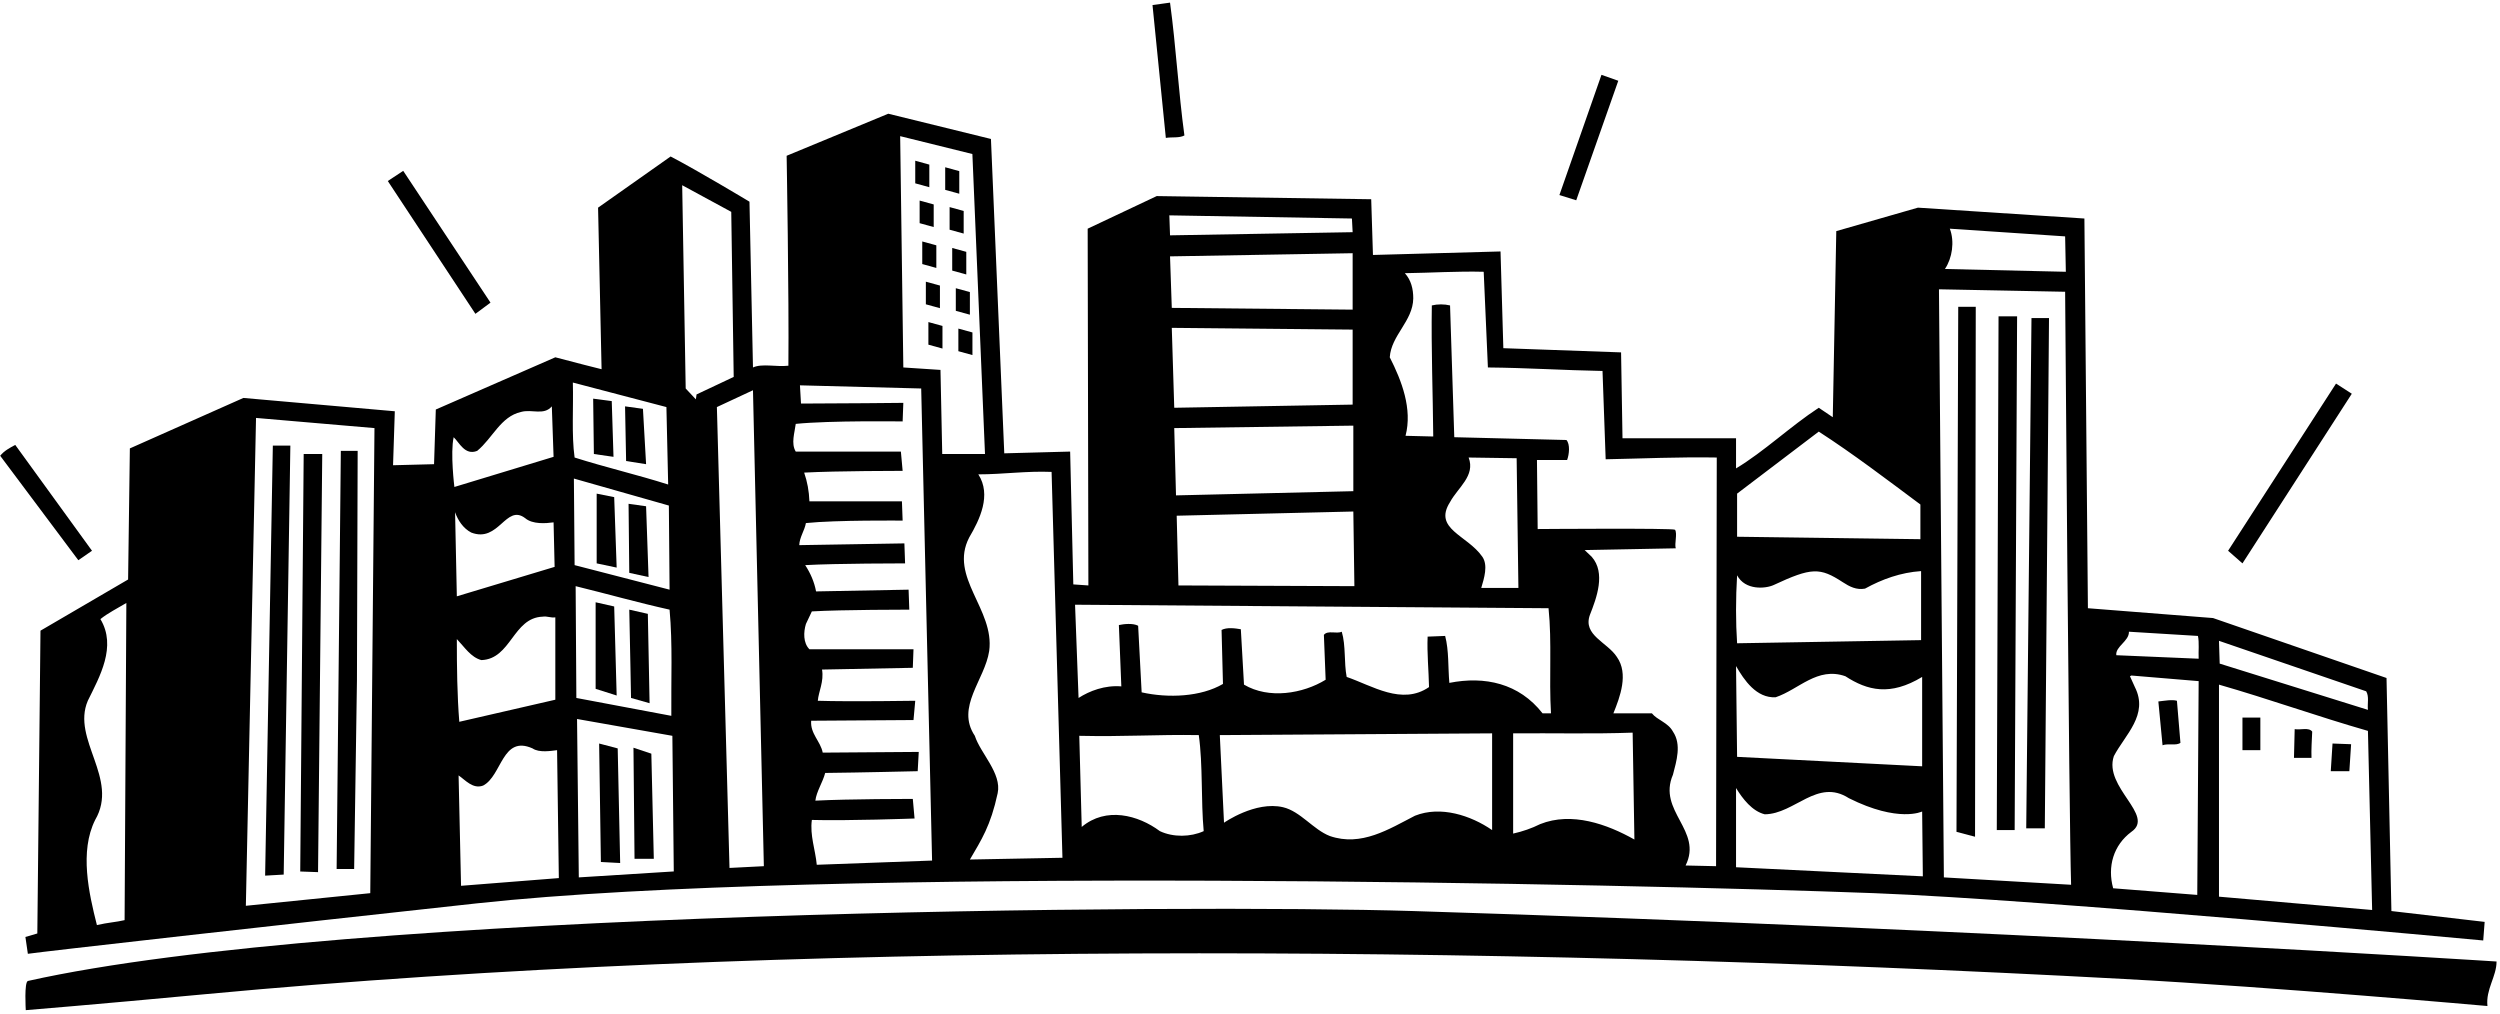 <?xml version="1.0" encoding="UTF-8"?>
<svg xmlns="http://www.w3.org/2000/svg" xmlns:xlink="http://www.w3.org/1999/xlink" width="535pt" height="217pt" viewBox="0 0 535 217" version="1.1">
<g id="surface1">
<path style=" stroke:none;fill-rule:nonzero;fill:rgb(0%,0%,0%);fill-opacity:1;" d="M 104.965 64.762 L 86.289 36.562 L 82.988 38.738 L 101.738 67.16 L 104.965 64.762 "/>
<path style=" stroke:none;fill-rule:nonzero;fill:rgb(0%,0%,0%);fill-opacity:1;" d="M 503.285 84.262 L 499.91 82.086 L 476.812 117.863 L 479.887 120.562 L 503.285 84.262 "/>
<path style=" stroke:none;fill-rule:nonzero;fill:rgb(0%,0%,0%);fill-opacity:1;" d="M 253.465 28.988 C 252.188 19.613 251.664 9.938 250.387 0.562 C 249.113 0.711 247.914 0.938 246.637 1.086 L 249.488 29.512 C 250.84 29.285 252.34 29.586 253.465 28.988 "/>
<path style=" stroke:none;fill-rule:nonzero;fill:rgb(0%,0%,0%);fill-opacity:1;" d="M 346.312 17.285 L 342.715 16.012 L 333.715 41.738 L 337.312 42.863 L 346.312 17.285 "/>
<path style=" stroke:none;fill-rule:nonzero;fill:rgb(0%,0%,0%);fill-opacity:1;" d="M 534.262 205.762 C 534.262 205.762 426.117 198.785 302.438 194.965 C 253.555 193.453 73.586 194.77 5.984 209.922 C 5.145 210.109 5.516 216.172 5.516 216.172 C 5.516 216.172 20 215 44.137 212.738 C 166.215 201.293 316.688 202.062 454.5 209.5 C 487.277 211.27 532.312 215.289 532.312 215.289 C 531.938 211.688 534.262 208.988 534.262 205.762 "/>
<path style=" stroke:none;fill-rule:nonzero;fill:rgb(0%,0%,0%);fill-opacity:1;" d="M 7.988 199.762 L 5.438 200.512 L 5.961 204.113 C 8.961 203.66 59 198 102.113 193.312 C 175.883 185.293 348.492 189.156 401.062 191.137 C 437.875 192.527 531.41 201.262 531.41 201.262 L 531.715 197.285 L 511.762 194.965 L 510.715 145.09 L 473.59 132.262 L 446.812 130.16 L 446.062 46.762 L 410.438 44.438 L 392.965 49.461 L 392.215 89.285 L 389.215 87.262 C 383.137 91.238 377.512 96.637 371.512 100.238 L 371.512 93.785 L 347.215 93.785 L 346.91 75.41 L 321.715 74.512 L 321.113 53.812 L 293.812 54.562 L 293.438 42.637 L 247.539 41.961 L 232.762 48.938 L 232.914 125.285 L 229.688 125.062 L 229.012 96.637 L 214.914 97.012 L 212.062 29.738 L 190.09 24.336 L 168.34 33.336 C 168.34 33.336 168.863 63.637 168.715 78.262 C 166.164 78.562 163.09 77.738 161.137 78.637 L 160.387 43.16 C 160.387 43.16 149.289 36.488 143.512 33.488 L 127.988 44.438 L 128.738 79.012 C 128.738 79.012 122.137 77.363 118.84 76.461 L 93.262 87.637 L 92.887 99.336 L 84.113 99.562 L 84.488 88.012 L 52.086 85.16 L 27.789 95.961 L 27.414 124.012 L 8.664 134.965 Z M 506.363 147.938 C 507.035 149.062 506.59 150.562 506.738 151.91 L 475.012 142.012 L 474.863 137.137 Z M 474.863 146.512 C 485.59 149.59 496.012 153.34 506.738 156.41 L 507.637 194.738 L 474.863 191.887 Z M 455.59 135.188 L 470.363 136.09 C 470.66 137.59 470.438 139.312 470.512 140.965 L 452.887 140.215 C 452.66 138.34 455.66 137.215 455.59 135.188 Z M 452.363 161.812 C 454.762 157.238 459.863 152.965 456.863 147.035 L 455.812 144.715 L 456.113 144.562 L 470.512 145.762 L 470.215 191.512 L 452.215 190.09 C 450.938 185.438 452.285 180.863 456.113 178.012 C 461.25 174.5 450.113 168.488 452.363 161.812 Z M 248.215 177.863 C 243.582 174.414 236.684 172.586 231.488 176.965 L 230.965 157.465 C 240.715 157.688 247.465 157.16 256.539 157.312 C 257.438 163.688 256.988 171.34 257.59 177.863 C 254.812 179.137 251.062 179.215 248.215 177.863 Z M 319.312 177.637 C 314.738 174.488 308.285 172.387 302.812 174.562 C 297.262 177.41 291.34 181.238 284.59 178.91 C 281.047 177.551 278.297 173.617 274.559 172.742 C 268.641 171.363 261.938 176.062 261.938 176.062 L 261.039 157.312 L 319.312 156.938 Z M 329.59 176.363 C 327.785 177.262 325.84 177.938 323.812 178.387 L 323.812 156.938 C 332.363 156.863 340.988 157.09 349.387 156.785 L 349.762 179.66 C 343.91 176.363 336.34 173.66 329.59 176.363 Z M 417.262 48.938 L 441.938 50.586 L 442.09 58.16 L 416.215 57.562 C 417.785 55.238 418.312 51.711 417.262 48.938 Z M 441.938 62.438 C 441.938 62.438 442.762 174.562 443.215 189.34 L 415.988 187.762 L 414.938 61.91 C 423.938 62.062 432.938 62.285 441.938 62.438 Z M 371.738 105.637 L 389.215 92.363 C 396.637 97.16 403.91 102.711 410.965 107.965 C 410.965 110.438 410.965 113.137 410.965 115.387 L 371.738 114.863 Z M 371.738 123.113 C 373.465 126.375 377.836 126.004 379.59 125.184 C 387.668 121.418 389.461 121.395 394.359 124.594 C 395.793 125.531 397.273 126.301 399.113 125.965 C 402.785 123.938 406.762 122.512 411.113 122.215 L 411.113 136.988 L 371.738 137.66 C 371.438 133.16 371.438 128.062 371.738 123.113 Z M 379.988 149.215 C 384.938 147.562 388.91 142.613 394.91 144.715 C 399.637 147.785 404.5 149 411.34 144.863 L 411.34 163.988 L 371.738 161.965 L 371.512 142.535 C 373.238 145.535 375.863 149.438 379.988 149.215 Z M 371.512 168.637 C 372.938 170.965 374.965 173.59 377.66 174.262 C 384.113 174.188 388.91 166.465 395.66 170.812 C 406.312 176.141 411.34 173.66 411.34 173.66 L 411.488 187.535 L 371.512 185.59 Z M 300.637 58.461 C 306.262 58.387 311.812 58.012 317.512 58.16 L 318.41 78.637 C 326.66 78.711 334.762 79.238 342.938 79.387 L 343.613 98.285 C 351.34 98.137 359.363 97.762 367.387 97.91 L 367.238 185.363 L 360.715 185.215 C 364.465 177.715 354.637 173.59 358.012 165.785 C 358.762 162.863 359.887 159.34 358.012 156.562 C 356.965 154.613 354.637 154.09 353.512 152.66 L 345.262 152.66 C 346.688 149.137 348.562 144.188 346.012 140.59 C 343.988 137.438 338.66 135.938 340.238 131.59 C 341.66 127.988 343.688 122.59 340.613 119.137 L 339.113 117.715 L 358.613 117.34 C 358.301 116.352 358.992 114.219 358.461 113.367 C 358.223 112.988 329.062 113.215 329.062 113.215 L 328.91 98.438 L 335.363 98.438 C 335.812 97.238 336.035 95.062 335.215 94.16 C 326.965 93.938 319.465 93.785 311.215 93.562 L 310.312 65.363 C 309.113 65.062 307.613 65.062 306.41 65.363 C 306.262 74.586 306.637 84.262 306.715 93.41 L 300.785 93.262 C 302.285 87.488 299.965 81.488 297.41 76.461 C 297.715 71.738 302.363 68.738 302.438 63.863 C 302.438 61.836 301.988 59.961 300.637 58.461 Z M 317.215 119.137 C 314 114.5 306.637 113.215 310.312 107.438 C 311.965 104.363 315.785 101.812 314.285 97.91 L 324.562 98.062 L 324.938 125.812 L 316.988 125.812 C 317.59 123.785 318.492 120.984 317.215 119.137 Z M 289.84 125.438 L 252.188 125.285 L 251.812 110.363 L 289.613 109.465 Z M 289.613 105.113 L 251.664 106.012 L 251.289 91.613 L 289.613 91.086 Z M 289.465 70.535 C 289.465 76.312 289.465 81.035 289.465 86.586 L 251.289 87.262 L 250.762 70.16 Z M 250.387 54.863 L 289.465 54.188 L 289.465 66.262 L 250.762 65.887 Z M 289.312 46.762 L 289.465 49.688 L 250.387 50.363 L 250.238 46.086 Z M 331.387 130.16 C 332.137 137.438 331.465 145.012 331.91 152.66 L 330.113 152.66 C 325.09 146.215 317.738 144.637 310.16 146.137 C 309.863 142.84 310.09 139.238 309.262 136.09 L 305.512 136.238 C 305.363 139.762 305.738 143.438 305.812 147.035 C 300.035 151.012 293.66 146.738 288.188 144.863 C 287.59 141.785 288.035 138.188 287.137 135.188 C 286.012 135.715 284.137 134.812 283.312 135.863 L 283.688 145.465 C 278.812 148.465 271.535 149.66 266.215 146.512 L 265.539 134.66 C 264.262 134.438 262.539 134.215 261.414 134.812 L 261.715 146.363 C 256.988 149.137 250.012 149.438 244.312 148.16 L 243.562 133.91 C 242.438 133.312 240.488 133.535 239.438 133.762 L 239.965 146.887 C 236.438 146.59 233.137 147.863 230.812 149.363 L 230.062 129.41 Z M 225.039 100.988 L 227.363 183.562 L 207.562 183.938 C 210 179.75 212 176.75 213.5 169.75 C 214.41 165.492 209.812 161.215 208.613 157.465 C 204.488 151.312 210.75 145.5 211.688 139.312 C 212.887 130.387 203 123.5 207.414 115.012 C 209.664 111.188 212.215 105.938 209.363 101.512 C 214.688 101.512 219.637 100.762 225.039 100.988 Z M 208.09 32.961 L 210.789 97.16 L 201.637 97.16 L 201.262 79.16 L 193.312 78.637 L 192.637 29.137 C 197.812 30.41 202.988 31.688 208.09 32.961 Z M 170.289 90.711 C 177.715 89.961 193.164 90.188 193.164 90.188 L 193.312 86.211 C 193.312 86.211 178.914 86.363 171.414 86.363 L 171.188 82.461 L 197.137 83.137 L 199.465 184.16 L 174.789 185.062 C 174.488 181.84 173.289 178.762 173.738 175.465 C 181.164 175.688 195.715 175.16 195.715 175.16 L 195.34 170.965 C 195.34 170.965 181.539 170.965 174.488 171.34 C 174.715 169.387 176.062 167.438 176.59 165.41 C 183.715 165.34 196.387 165.035 196.387 165.035 L 196.613 160.91 L 176.062 161.062 C 175.613 158.66 173.363 157.012 173.59 154.238 L 195.488 154.09 L 195.863 149.965 C 195.863 149.965 181.84 150.188 175.012 149.965 C 175.164 148.012 176.363 145.84 175.914 143.285 L 195.34 142.91 L 195.488 138.938 L 173.215 138.938 C 171.863 137.59 171.938 135.262 172.465 133.535 L 173.738 130.84 C 180.113 130.465 194.59 130.465 194.59 130.465 L 194.438 126.188 L 174.637 126.562 C 174.262 124.535 173.438 122.66 172.312 120.938 C 178.84 120.562 193.688 120.562 193.688 120.562 L 193.539 116.285 L 171.039 116.66 C 171.113 114.938 172.164 113.59 172.465 111.938 C 178.914 111.262 193.164 111.41 193.164 111.41 L 193.012 107.285 L 173.215 107.285 C 173.137 105.113 172.762 103.086 172.09 101.137 C 178.988 100.762 193.164 100.762 193.164 100.762 L 192.789 96.637 L 170.289 96.637 C 169.238 94.91 170.062 92.586 170.289 90.711 Z M 161.137 83.512 L 163.465 185.363 L 156.113 185.738 L 153.414 87.113 Z M 156.488 45.336 L 157.012 80.66 L 149.062 84.41 L 148.914 85.461 L 146.738 83.137 L 145.988 39.637 Z M 144.188 186.488 L 123.863 187.762 L 123.488 153.863 L 143.887 157.465 Z M 143.664 153.188 L 123.34 149.363 L 123.188 125.438 C 129.938 127.09 136.539 128.965 143.289 130.465 C 143.965 137.812 143.59 145.613 143.664 153.188 Z M 143.289 126.188 L 122.965 120.938 L 122.812 102.41 L 143.137 108.188 Z M 122.59 81.863 L 142.613 87.113 L 142.988 103.688 C 136.387 101.586 129.562 100.012 122.965 97.91 C 122.289 93.035 122.738 87.262 122.59 81.863 Z M 119.215 160.535 L 119.59 187.91 L 98.664 189.562 L 98.137 165.938 C 99.562 166.91 101.215 168.938 103.387 168.113 C 107.438 166.012 107.438 157.238 113.965 160.16 C 115.387 161.137 117.938 160.688 119.215 160.535 Z M 118.84 149.738 L 98.289 154.465 C 97.836 148.84 97.762 142.762 97.762 136.762 C 99.414 138.488 100.762 140.66 103.012 141.262 C 109.387 141.035 109.762 132.188 116.137 131.965 C 117.113 131.812 117.863 132.262 118.84 132.113 Z M 97.762 127.613 L 97.387 109.613 C 97.988 111.34 99.113 113.062 100.84 113.965 C 106.75 116.25 108.25 107.75 112.387 110.887 C 113.965 112.238 116.812 112.012 118.465 111.785 L 118.688 121.312 Z M 97.086 93.562 C 98.289 94.688 99.488 97.535 102.113 96.488 C 105.414 93.785 107.137 89.137 111.488 88.16 C 113.812 87.488 116.363 88.988 118.09 86.961 L 118.465 97.762 L 97.238 104.211 C 97.238 104.211 96.336 96.938 97.086 93.562 Z M 54.789 89.438 L 80.137 91.613 L 79.238 191.137 L 52.613 193.84 Z M 18.789 149.965 C 21.336 144.785 25.012 138.34 21.488 132.488 C 23.062 131.215 25.164 130.16 27.039 129.035 L 26.664 196.91 C 24.918 197.332 23.082 197.418 20.738 197.965 C 19.012 191.137 16.988 182.215 20.363 175.465 C 25.539 166.613 15.25 158.25 18.789 149.965 "/>
<path style=" stroke:none;fill-rule:nonzero;fill:rgb(0%,0%,0%);fill-opacity:1;" d="M 479.887 160.535 L 483.715 160.535 L 483.715 153.562 L 479.887 153.562 Z M 479.887 160.535 "/>
<path style=" stroke:none;fill-rule:nonzero;fill:rgb(0%,0%,0%);fill-opacity:1;" d="M 491.062 156.035 L 490.91 162.188 L 494.66 162.188 C 494.59 160.387 494.738 158.438 494.812 156.562 C 494.062 155.59 492.34 156.262 491.062 156.035 "/>
<path style=" stroke:none;fill-rule:nonzero;fill:rgb(0%,0%,0%);fill-opacity:1;" d="M 498.785 165.035 L 502.762 165.035 L 503.137 159.262 L 499.16 159.113 L 498.785 165.035 "/>
<path style=" stroke:none;fill-rule:nonzero;fill:rgb(0%,0%,0%);fill-opacity:1;" d="M 466.613 158.965 L 465.863 149.965 C 464.812 149.66 463.238 149.965 461.887 150.113 L 462.785 159.488 C 463.91 159.035 465.715 159.637 466.613 158.965 "/>
<path style=" stroke:none;fill-rule:nonzero;fill:rgb(0%,0%,0%);fill-opacity:1;" d="M 422.812 65.66 L 419.062 65.66 L 418.688 178.012 L 422.66 179.062 L 422.812 65.66 "/>
<path style=" stroke:none;fill-rule:nonzero;fill:rgb(0%,0%,0%);fill-opacity:1;" d="M 431.66 67.688 L 427.688 67.688 L 427.312 177.637 L 431.137 177.637 L 431.66 67.688 "/>
<path style=" stroke:none;fill-rule:nonzero;fill:rgb(0%,0%,0%);fill-opacity:1;" d="M 438.488 68.062 L 434.738 68.062 L 433.613 177.262 L 437.59 177.262 L 438.488 68.062 "/>
<path style=" stroke:none;fill-rule:nonzero;fill:rgb(0%,0%,0%);fill-opacity:1;" d="M 204.543 66.516 L 207.555 67.344 L 207.555 62.504 L 204.543 61.676 L 204.543 66.516 "/>
<path style=" stroke:none;fill-rule:nonzero;fill:rgb(0%,0%,0%);fill-opacity:1;" d="M 205.09 75.156 L 208.102 75.984 L 208.102 71.145 L 205.09 70.316 L 205.09 75.156 "/>
<path style=" stroke:none;fill-rule:nonzero;fill:rgb(0%,0%,0%);fill-opacity:1;" d="M 131.289 97.762 L 130.914 85.836 L 126.938 85.312 L 127.09 97.16 L 131.289 97.762 "/>
<path style=" stroke:none;fill-rule:nonzero;fill:rgb(0%,0%,0%);fill-opacity:1;" d="M 138.262 99.336 L 137.59 87.488 L 133.762 86.961 L 133.988 98.66 L 138.262 99.336 "/>
<path style=" stroke:none;fill-rule:nonzero;fill:rgb(0%,0%,0%);fill-opacity:1;" d="M 56.738 187.387 L 60.711 187.16 L 62.137 95.363 C 60.863 95.363 59.363 95.363 58.387 95.363 L 56.738 187.387 "/>
<path style=" stroke:none;fill-rule:nonzero;fill:rgb(0%,0%,0%);fill-opacity:1;" d="M 19.688 117.863 C 19.688 117.863 8.738 102.785 3.262 95.211 C 2.137 95.812 0.863 96.488 0.039 97.535 L 16.762 119.887 L 19.688 117.863 "/>
<path style=" stroke:none;fill-rule:nonzero;fill:rgb(0%,0%,0%);fill-opacity:1;" d="M 131.438 106.387 L 127.688 105.637 L 127.688 120.562 L 131.965 121.465 L 131.438 106.387 "/>
<path style=" stroke:none;fill-rule:nonzero;fill:rgb(0%,0%,0%);fill-opacity:1;" d="M 64.25 186.5 L 68.062 186.637 L 68.961 97.16 L 64.988 97.16 L 64.25 186.5 "/>
<path style=" stroke:none;fill-rule:nonzero;fill:rgb(0%,0%,0%);fill-opacity:1;" d="M 72.039 185.965 L 75.789 185.965 L 76.387 145.613 L 76.539 96.488 L 72.938 96.488 L 72.039 185.965 "/>
<path style=" stroke:none;fill-rule:nonzero;fill:rgb(0%,0%,0%);fill-opacity:1;" d="M 138.789 123.488 L 138.262 108.34 L 134.512 107.812 L 134.664 122.59 L 138.789 123.488 "/>
<path style=" stroke:none;fill-rule:nonzero;fill:rgb(0%,0%,0%);fill-opacity:1;" d="M 196.801 47.758 L 199.812 48.59 L 199.812 43.75 L 196.801 42.922 L 196.801 47.758 "/>
<path style=" stroke:none;fill-rule:nonzero;fill:rgb(0%,0%,0%);fill-opacity:1;" d="M 198.875 35.227 L 195.863 34.395 L 195.863 39.234 L 198.875 40.062 L 198.875 35.227 "/>
<path style=" stroke:none;fill-rule:nonzero;fill:rgb(0%,0%,0%);fill-opacity:1;" d="M 198.133 65.121 L 201.145 65.949 L 201.145 61.109 L 198.133 60.281 L 198.133 65.121 "/>
<path style=" stroke:none;fill-rule:nonzero;fill:rgb(0%,0%,0%);fill-opacity:1;" d="M 205.285 36.621 L 202.273 35.793 L 202.273 40.629 L 205.285 41.457 L 205.285 36.621 "/>
<path style=" stroke:none;fill-rule:nonzero;fill:rgb(0%,0%,0%);fill-opacity:1;" d="M 203.215 49.156 L 206.227 49.984 L 206.227 45.145 L 203.215 44.316 L 203.215 49.156 "/>
<path style=" stroke:none;fill-rule:nonzero;fill:rgb(0%,0%,0%);fill-opacity:1;" d="M 198.676 73.758 L 201.688 74.59 L 201.688 69.75 L 198.676 68.922 L 198.676 73.758 "/>
<path style=" stroke:none;fill-rule:nonzero;fill:rgb(0%,0%,0%);fill-opacity:1;" d="M 197.363 56.508 L 200.375 57.34 L 200.375 52.5 L 197.363 51.672 L 197.363 56.508 "/>
<path style=" stroke:none;fill-rule:nonzero;fill:rgb(0%,0%,0%);fill-opacity:1;" d="M 127.465 128.887 L 127.465 147.41 L 131.965 148.84 L 131.438 129.785 L 127.465 128.887 "/>
<path style=" stroke:none;fill-rule:nonzero;fill:rgb(0%,0%,0%);fill-opacity:1;" d="M 134.664 130.465 C 134.812 136.762 135.039 149.363 135.039 149.363 L 139.012 150.488 L 138.637 131.363 L 134.664 130.465 "/>
<path style=" stroke:none;fill-rule:nonzero;fill:rgb(0%,0%,0%);fill-opacity:1;" d="M 203.773 57.906 L 206.785 58.734 L 206.785 53.895 L 203.773 53.066 L 203.773 57.906 "/>
<path style=" stroke:none;fill-rule:nonzero;fill:rgb(0%,0%,0%);fill-opacity:1;" d="M 132.715 184.688 L 132.188 160.16 L 128.215 159.113 L 128.59 184.465 L 132.715 184.688 "/>
<path style=" stroke:none;fill-rule:nonzero;fill:rgb(0%,0%,0%);fill-opacity:1;" d="M 139.914 183.785 L 139.387 161.285 L 135.562 160.012 L 135.789 183.785 L 139.914 183.785 "/>
</g>
</svg>
